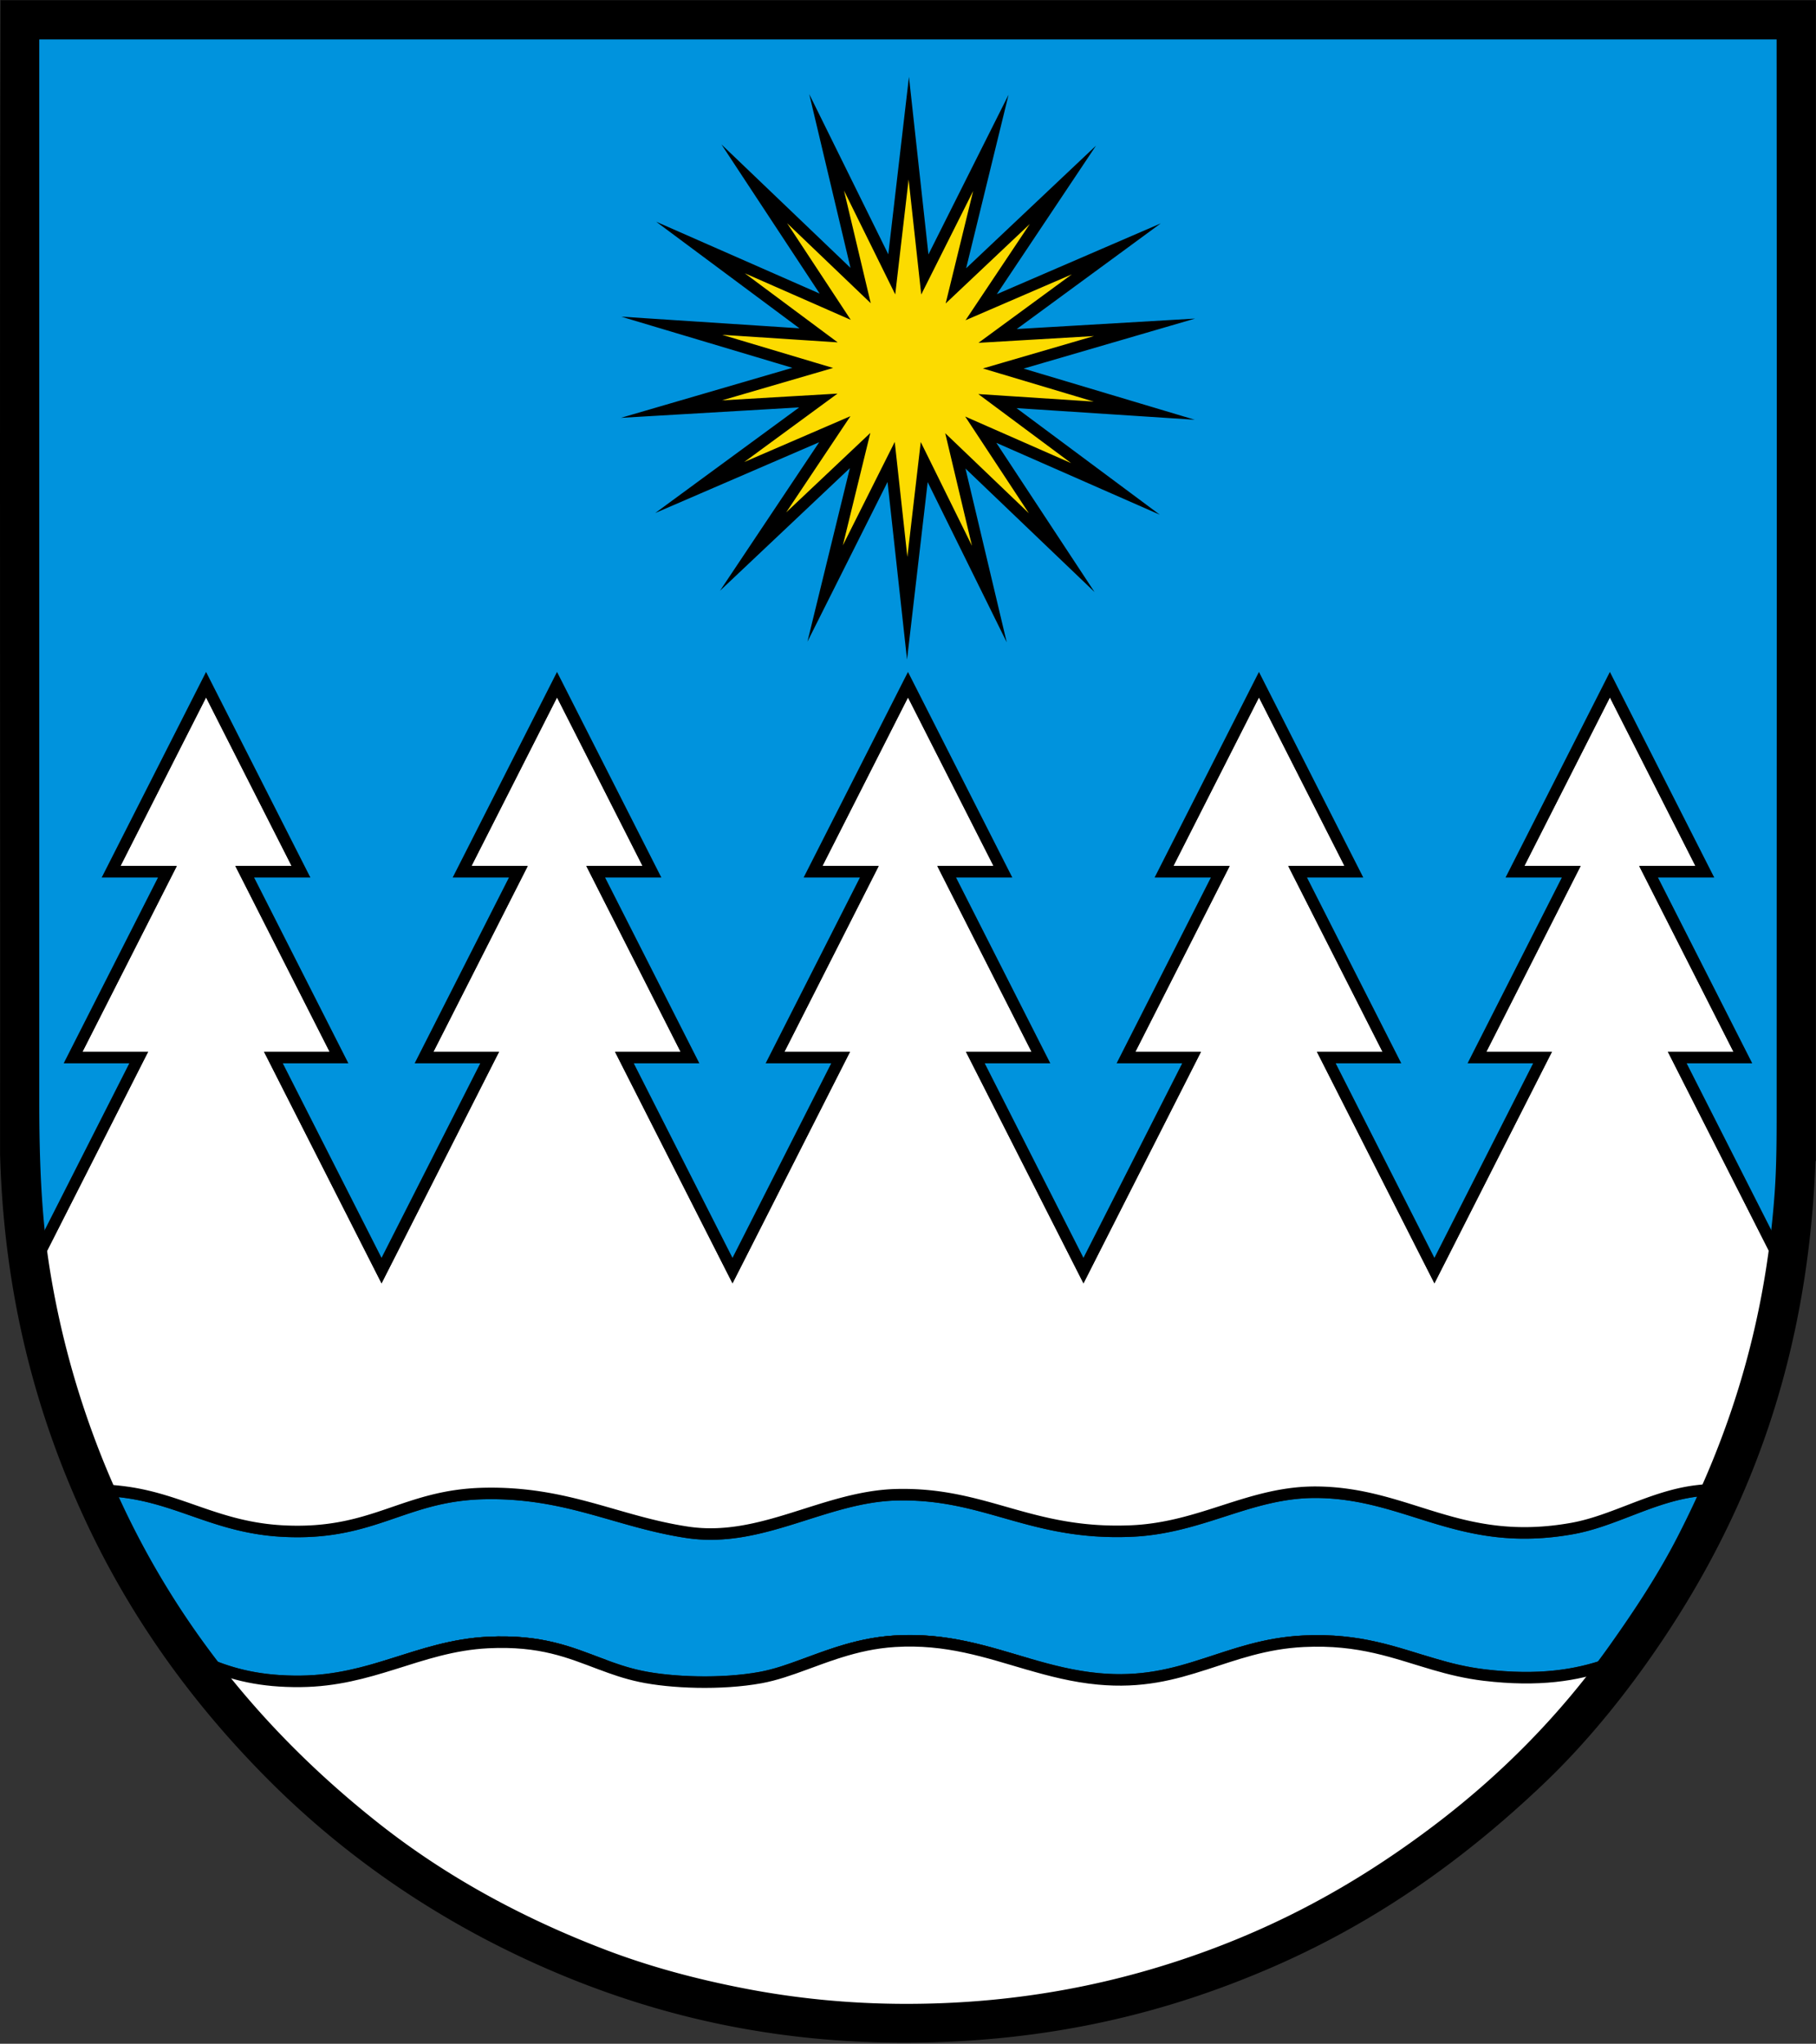 <svg width="755.92" height="850.76" viewBox="0 0 566.94 638.07" xmlns="http://www.w3.org/2000/svg"><rect x="0" y="0" width="566.94" height="638.07" fill="#333333" stroke="none"/><clipPath id="a"><path d="M0 414h566.94v163H0z"/></clipPath><clipPath id="b"><path d="M13 461h540v177.07H13z"/></clipPath><clipPath id="c"><path d="M0 162h566.94v368H0z"/></clipPath><clipPath id="d"><path d="M0 0h566.94v448H0z"/></clipPath><clipPath id="e"><path d="M0 0h566.94v638H0z"/></clipPath><path d="m447.76 519.61-71.691-.031c9.535-3.07 18.816-6.574 30.895-7.172 17.707-.86 28.625 3.668 40.797 7.203" fill="#fff" fill-rule="evenodd"/><path d="m447.76 519.61-71.691-.031c9.535-3.07 18.816-6.574 30.895-7.172 17.707-.86 28.625 3.668 40.797 7.203z" fill="none" stroke="#211e1e" stroke-miterlimit="10" stroke-width="3.6"/><path d="M533.95 465.1a302.51 302.51 0 0 1-7.836 16.402c-6.262 12.18-13.719 23.402-21.453 34.301-.91 1.281-1.84 2.566-2.777 3.828-9.676 3.414-21.492 5.352-38.41 3.344-5.778-.688-10.848-1.95-15.715-3.363-12.172-3.536-23.09-8.063-40.797-7.204-12.078.598-21.36 4.102-30.895 7.172h-.031c-9.715 3.141-19.684 5.848-33.2 4.567-7.777-.738-14.804-2.578-21.722-4.586h-.043c-12.97-3.77-25.52-8.16-41.73-7.152-6.332.394-11.97 1.718-17.191 3.363a82.95 82.95 0 0 0-1.153.363c-3.332 1.082-6.504 2.274-9.594 3.402-4.765 1.75-9.332 3.368-13.969 4.215-12.262 2.242-28.039 1.614-37.46-.394-4.618-.98-8.567-2.383-12.446-3.848h-.027c-9.535-3.566-18.535-7.523-35.148-6.707-10.988.547-20.172 3.715-29.664 6.688-8.777 2.734-17.797 5.312-28.754 5.433-12.445.149-21.273-2.133-29.09-5.453-12.391-16.332-23.117-34.32-31.855-54.199 2.082.121 4.203.324 6.344.617 17.44 2.383 28.824 11.04 48.895 12.121 28.512 1.524 37.602-11.184 62.852-11.727 25.918-.566 41.523 8.805 63.5 12.117 23.23 3.496 42.793-11.199 65.398-11.734 27.773-.644 41.539 12.625 73.012 11.344 22.34-.91 37.379-12.414 58.418-12.12 28.594.394 44.418 17.561 79.367 11.331 13.008-2.312 24.812-9.98 38.73-11.727a61.542 61.542 0 0 1 4.445-.394" fill="#0093dd" fill-rule="evenodd"/><g clip-path="url(#a)"><path d="M533.95 465.1a302.51 302.51 0 0 1-7.836 16.402c-6.262 12.18-13.719 23.402-21.453 34.301-.91 1.281-1.84 2.566-2.777 3.828-9.676 3.414-21.492 5.352-38.41 3.344-5.778-.688-10.848-1.95-15.715-3.363-12.172-3.536-23.09-8.063-40.797-7.204-12.078.598-21.36 4.102-30.895 7.172h-.032c-9.714 3.141-19.684 5.848-33.199 4.567-7.777-.738-14.805-2.578-21.723-4.586h-.043c-12.969-3.77-25.52-8.16-41.73-7.152-6.332.394-11.969 1.718-17.19 3.363a82.95 82.95 0 0 0-1.153.363c-3.332 1.082-6.504 2.274-9.594 3.402-4.765 1.75-9.332 3.368-13.969 4.215-12.262 2.242-28.039 1.614-37.46-.394-4.618-.98-8.567-2.383-12.446-3.848h-.027c-9.535-3.566-18.535-7.523-35.148-6.707-10.988.547-20.172 3.715-29.664 6.688-8.777 2.734-17.797 5.312-28.754 5.433-12.445.149-21.273-2.133-29.09-5.453-12.391-16.332-23.117-34.32-31.855-54.199 2.082.121 4.203.324 6.344.617 17.44 2.383 28.824 11.04 48.895 12.121 28.512 1.524 37.602-11.184 62.852-11.727 25.918-.566 41.523 8.805 63.5 12.117 23.23 3.496 42.793-11.199 65.398-11.734 27.773-.644 41.539 12.625 73.012 11.344 22.34-.91 37.379-12.414 58.418-12.12 28.594.394 44.418 17.561 79.367 11.331 13.008-2.312 24.812-9.98 38.73-11.727a61.542 61.542 0 0 1 4.445-.394z" fill="none" stroke="#211e1e" stroke-miterlimit="10" stroke-width="3.6"/></g><path d="m187.5 519.51-64.812-.02c9.492-2.972 18.676-6.14 29.664-6.687 16.613-.816 25.613 3.14 35.148 6.707" fill="#fff" fill-rule="evenodd"/><path d="m187.5 519.51-64.812-.02c9.492-2.972 18.676-6.14 29.664-6.687 16.613-.816 25.613 3.14 35.148 6.707z" fill="none" stroke="#211e1e" stroke-miterlimit="10" stroke-width="3.6"/><path d="m321.07 519.56-69.668-.023c3.09-1.13 6.262-2.32 9.594-3.403.375-.12.758-.242 1.152-.363 5.223-1.644 10.86-2.969 17.191-3.363 16.211-1.008 28.762 3.383 41.73 7.152" fill="#fff" fill-rule="evenodd"/><path d="m321.07 519.56-69.668-.023c3.09-1.13 6.262-2.32 9.594-3.403.375-.12.758-.242 1.152-.363 5.223-1.644 10.86-2.969 17.191-3.363 16.211-1.008 28.762 3.383 41.73 7.152z" fill="none" stroke="#211e1e" stroke-miterlimit="10" stroke-width="3.6"/><path d="m447.76 519.61-71.691-.031c9.535-3.07 18.816-6.574 30.895-7.172 17.707-.86 28.625 3.668 40.797 7.203" fill="#fff" fill-rule="evenodd"/><path d="m447.76 519.61-71.691-.031c9.535-3.07 18.816-6.574 30.895-7.172 17.707-.86 28.625 3.668 40.797 7.203z" fill="none" stroke="#211e1e" stroke-miterlimit="10" stroke-width="3.6"/><path d="m187.5 519.51-64.812-.02c9.492-2.972 18.676-6.14 29.664-6.687 16.613-.816 25.613 3.14 35.148 6.707" fill="#fff" fill-rule="evenodd"/><path d="m187.5 519.51-64.812-.02c9.492-2.972 18.676-6.14 29.664-6.687 16.613-.816 25.613 3.14 35.148 6.707z" fill="none" stroke="#211e1e" stroke-miterlimit="10" stroke-width="3.6"/><path d="m321.07 519.56-69.668-.023c3.09-1.13 6.262-2.32 9.594-3.403.375-.12.758-.242 1.152-.363 5.223-1.644 10.86-2.969 17.191-3.363 16.211-1.008 28.762 3.383 41.73 7.152" fill="#fff" fill-rule="evenodd"/><path d="m321.07 519.56-69.668-.023c3.09-1.13 6.262-2.32 9.594-3.403.375-.12.758-.242 1.152-.363 5.223-1.644 10.86-2.969 17.191-3.363 16.211-1.008 28.762 3.383 41.73 7.152zM447.76 519.61l-71.691-.031" fill="none" stroke="#211e1e" stroke-miterlimit="10" stroke-width="3.6"/><path d="M501.88 519.63c-14.91 20.18-32.555 37.703-52.246 52.652-21.324 16.18-44.461 29.684-71.875 39.75-27.219 10.012-58.438 16.727-94.789 16.727-18.352 0-35.398-1.828-51.012-4.848-15.516-3-30.121-6.968-43.633-12.117-26.949-10.254-50.934-23.535-71.629-39.875-19.352-15.28-36.836-32.637-51.855-52.449 7.816 3.32 16.645 5.602 29.09 5.453 10.957-.12 19.977-2.699 28.754-5.433 9.492-2.973 18.676-6.14 29.664-6.688 16.613-.816 25.613 3.14 35.148 6.707h.027c3.88 1.465 7.828 2.868 12.445 3.848 9.422 2.008 25.2 2.637 37.461.394 4.637-.847 9.203-2.464 13.97-4.214 3.09-1.13 6.261-2.32 9.593-3.403.375-.12.758-.242 1.152-.363 5.223-1.644 10.86-2.969 17.191-3.363 16.211-1.008 28.762 3.383 41.73 7.152h.043c6.918 2.008 13.945 3.848 21.723 4.586 13.516 1.281 23.484-1.426 33.2-4.566h.03c9.536-3.07 18.817-6.575 30.896-7.172 17.707-.86 28.625 3.668 40.797 7.203 4.867 1.414 9.937 2.676 15.715 3.363 16.918 2.008 28.734.07 38.41-3.344" fill="#fff" fill-rule="evenodd"/><g clip-path="url(#b)" stroke="#000"><path d="M501.88 519.63c-14.91 20.18-32.555 37.703-52.246 52.652-21.324 16.18-44.461 29.684-71.875 39.75-27.219 10.012-58.438 16.727-94.789 16.727-18.352 0-35.398-1.828-51.012-4.848-15.516-3-30.121-6.968-43.633-12.117-26.949-10.254-50.934-23.535-71.629-39.875-19.352-15.28-36.836-32.637-51.855-52.449 7.816 3.32 16.645 5.602 29.09 5.453 10.957-.12 19.977-2.699 28.754-5.433 9.492-2.973 18.676-6.14 29.664-6.688 16.613-.816 25.613 3.14 35.148 6.707h.027c3.88 1.465 7.828 2.868 12.445 3.848 9.422 2.008 25.2 2.637 37.461.394 4.637-.847 9.203-2.464 13.97-4.214 3.09-1.13 6.261-2.32 9.593-3.403.375-.12.758-.242 1.153-.363 5.222-1.644 10.859-2.969 17.19-3.363 16.212-1.008 28.763 3.383 41.73 7.152h.044c6.918 2.008 13.945 3.848 21.723 4.586 13.516 1.281 23.484-1.426 33.199-4.566h.03c9.536-3.07 18.817-6.575 30.896-7.172 17.707-.86 28.625 3.668 40.797 7.203 4.867 1.414 9.937 2.676 15.715 3.363 16.918 2.008 28.734.07 38.41-3.344z" fill="none" stroke-miterlimit="10" stroke-width="3.6"/></g><path d="M554.82 391.64c-.23 1.7-.484 3.375-.746 5.04-3.961 25.452-11.09 47.956-20.13 68.417-1.472.07-2.96.215-4.444.395-13.918 1.746-25.723 9.414-38.73 11.727-34.95 6.23-50.773-10.938-79.367-11.332-21.04-.293-36.078 11.21-58.418 12.12-31.473 1.282-45.238-11.987-73.012-11.343-22.605.535-42.168 15.23-65.398 11.734-21.977-3.313-37.582-12.684-63.5-12.117-25.25.543-34.34 13.25-62.852 11.727-20.07-1.082-31.453-9.739-48.895-12.121a81.897 81.897 0 0 0-6.344-.618 286.918 286.918 0 0 1-9.13-23.645 278.78 278.78 0 0 1-11.03-44.844 196.83 196.83 0 0 1-.734-5.09l31.219-61.53H22.825l29.434-57.992H34.685l29.652-58.418 29.645 58.418H76.416l29.422 57.992H85.365l31.219 61.523 2.535 4.996 33.754-66.52h-20.48l29.43-57.992H144.26l29.645-58.418 29.64 58.418h-17.561l29.422 57.992h-20.473l31.207 61.512 2.547 5.008 2.543-5.008 31.21-61.512H241.97l29.422-57.992h-17.566l29.645-58.418 29.645 58.418h-17.562l29.418 57.992h-20.473l31.21 61.5 2.548 5.02 2.543-5.02 31.21-61.5h-20.476l29.422-57.992h-17.562l29.645-58.418 29.645 58.418h-17.566l29.422 57.992h-20.473l31.199 61.492 2.554 5.027 2.555-5.027 31.199-61.492H461.1l29.422-57.992h-17.566l29.645-58.418 29.645 58.418h-17.562l29.422 57.992h-20.473z" fill="#fff" fill-rule="evenodd"/><g clip-path="url(#c)" stroke="#000"><path d="M554.82 391.64c-.23 1.7-.484 3.375-.746 5.04-3.961 25.452-11.09 47.956-20.13 68.417-1.472.07-2.96.215-4.444.395-13.918 1.746-25.723 9.414-38.73 11.727-34.95 6.23-50.773-10.938-79.367-11.332-21.04-.293-36.078 11.21-58.418 12.12-31.473 1.282-45.238-11.987-73.012-11.343-22.605.535-42.168 15.23-65.398 11.734-21.977-3.313-37.582-12.684-63.5-12.117-25.25.543-34.34 13.25-62.852 11.727-20.07-1.082-31.453-9.739-48.895-12.121a81.897 81.897 0 0 0-6.344-.618 286.918 286.918 0 0 1-9.13-23.645 278.78 278.78 0 0 1-11.03-44.844 196.83 196.83 0 0 1-.734-5.09l31.219-61.53H22.825l29.434-57.992H34.685l29.652-58.418 29.645 58.418H76.416l29.422 57.992H85.365l33.754 66.52 33.754-66.52h-20.48l29.43-57.992H144.26l29.645-58.418 29.64 58.418h-17.561l29.422 57.992h-20.473l31.207 61.512 2.546 5.007 2.543-5.007 31.211-61.512h-20.473l29.422-57.992h-17.566l29.645-58.418 29.645 58.418h-17.562l29.418 57.992h-20.473l31.211 61.5 2.547 5.02 2.543-5.02 31.211-61.5h-20.477l29.422-57.992h-17.562l29.645-58.418 29.645 58.418h-17.566l29.422 57.992h-20.473l31.2 61.492 2.554 5.027 2.555-5.027 31.199-61.492H461.1l29.422-57.992h-17.566L502.6 213.75l29.645 58.418h-17.562l29.422 57.992h-20.473z" fill="none" stroke-miterlimit="10" stroke-width="3.6"/></g><path d="M557.38 345.4c0 9.512 0 18.574-.61 27.27a288.523 288.523 0 0 1-1.949 18.977l-31.195-61.48H544.1l-29.422-57.992h17.562l-29.645-58.418-29.645 58.418h17.566l-29.422 57.992h20.473l-31.199 61.492-2.554 5.027-2.555-5.027-31.199-61.492h20.473l-29.422-57.992h17.566l-29.645-58.418-29.645 58.418h17.562l-29.422 57.992h20.477l-31.211 61.5-2.543 5.02-2.547-5.02-31.21-61.5h20.472l-29.418-57.992h17.562l-29.645-58.418-29.645 58.418h17.566l-29.422 57.992h20.473l-31.21 61.512-2.544 5.008-2.547-5.008-31.207-61.512H215.4l-29.422-57.992h17.562l-29.64-58.418-29.646 58.418h17.562l-29.43 57.992h20.48l-33.754 66.52-33.754-66.52h20.473L76.41 272.175h17.566L64.33 213.757l-29.652 58.418h17.574l-29.434 57.992h20.484l-31.219 61.531c-1.98-14.695-2.535-30.48-2.535-47.391V9.677c-.012-.16-.02-.344.121-.363h538.25c2.926 0 7.129 0 9.43.011 0 0 .012 2.665.012 5.918 0 3.25.011 7.102.011 9.465-.023 106.77.008 213.9 0 320.7" fill="#0093dd" fill-rule="evenodd"/><g clip-path="url(#d)" stroke="#000"><path d="M557.38 345.4c0 9.512 0 18.574-.61 27.27a288.523 288.523 0 0 1-1.949 18.977l-31.195-61.48H544.1l-29.422-57.992h17.562l-29.645-58.418-29.645 58.418h17.566l-29.422 57.992h20.473l-31.199 61.492-2.554 5.027-2.555-5.027-31.199-61.492h20.473l-29.422-57.992h17.566l-29.645-58.418-29.645 58.418h17.562l-29.422 57.992h20.477l-31.211 61.5-2.543 5.02-2.547-5.02-31.21-61.5h20.472l-29.418-57.992h17.562l-29.645-58.418-29.645 58.418h17.566l-29.422 57.992h20.473l-31.21 61.512-2.544 5.008-2.547-5.008-31.207-61.512H215.4l-29.422-57.992h17.562l-29.64-58.418-29.646 58.418h17.562l-29.43 57.992h20.48l-33.754 66.52-2.535-4.996-31.219-61.523h20.473l-29.422-57.992h17.566L64.33 213.758l-29.652 58.418h17.574l-29.434 57.992h20.484l-31.219 61.53c-1.98-14.694-2.535-30.48-2.535-47.39V9.678c-.012-.16-.02-.344.12-.363h538.25c2.927 0 7.13 0 9.43.011 0 0 .012 2.664.012 5.918 0 3.25.012 7.102.012 9.465-.023 106.77.008 213.9 0 320.7z" fill="none" stroke-miterlimit="10" stroke-width="3.6"/></g><g clip-path="url(#e)"><path d="M566.9 362.46h-.121c-2.496 66.82-23.863 116.25-52.918 157.08-9.707 13.637-20.473 26.473-32.281 37.68-23.863 22.652-50.81 42.23-83.398 56.52-32.602 14.297-69.875 23.992-115.92 24-45.777.008-83.34-10.348-115.2-24.719-31.992-14.43-59.836-33.914-82.918-57-23.297-23.293-43.168-50.297-57.84-82.082C11.58 442.044 1.226 404.982.023 360.299c.082-120.05-.16-240.39.121-360.24h564.36c.398 0 1.941.012 2.394 0l.008.36zM12.26 12.66v331.32c0 18.68.687 35.988 3.238 51.957a275.898 275.898 0 0 0 10.918 44.402c18.418 54.848 50.945 96.648 91.922 129 20.496 16.18 44.242 29.324 70.922 39.48 13.383 5.098 27.844 9.031 43.2 11.996 15.456 2.996 32.343 4.805 50.515 4.8 35.984 0 66.895-6.655 93.84-16.558 27.148-9.973 50.055-23.34 71.16-39.36 20.73-15.733 39.16-34.34 54.484-55.921 7.656-10.793 15.043-21.906 21.238-33.957 15.602-30.344 27.371-65.086 30.36-107.76.6-8.621.597-17.59.597-27 .016-105.75.09-211.82 0-317.52l-.012-15.227c-2.28-.012-6.441-.012-9.344-.012H12.378c-.14.02-.128.188-.117.36" fill-rule="evenodd"/></g><path d="m278.4 85.652 5.316-45.637 5.012 45.672 20.605-41.07-10.91 44.633 33.406-31.543-25.516 38.207 42.18-18.215-37.047 27.18 45.867-2.691-44.105 12.867 44.02 13.16-45.848-2.993 36.863 27.422-42.059-18.496 25.266 38.38-33.199-31.763 10.613 44.7-20.332-41.2-5.312 45.637-5.016-45.672-20.602 41.066 10.91-44.633-33.41 31.547L260.618 134l-42.18 18.214 37.047-27.176-45.867 2.688 44.105-12.867-44.02-13.16 45.848 2.996-36.863-27.422 42.059 18.492-25.266-38.375 33.199 31.762-10.613-44.703z" fill="#fcdb00"/><path d="m278.4 85.652 5.316-45.637 5.012 45.672 20.605-41.07-10.91 44.633 33.406-31.543-25.516 38.207 42.18-18.215-37.047 27.18 45.867-2.691-44.105 12.867 44.02 13.16-45.848-2.993 36.863 27.422-42.059-18.496 25.266 38.38-33.199-31.763 10.613 44.7-20.332-41.2-5.312 45.637-5.016-45.672-20.602 41.066 10.91-44.633-33.41 31.547L260.618 134l-42.18 18.214 37.047-27.176-45.867 2.688 44.105-12.867-44.02-13.16 45.848 2.996-36.863-27.422 42.059 18.492-25.266-38.375 33.199 31.762-10.613-44.703z" fill="none" stroke="#000" stroke-miterlimit="10" stroke-width="3.6"/></svg>